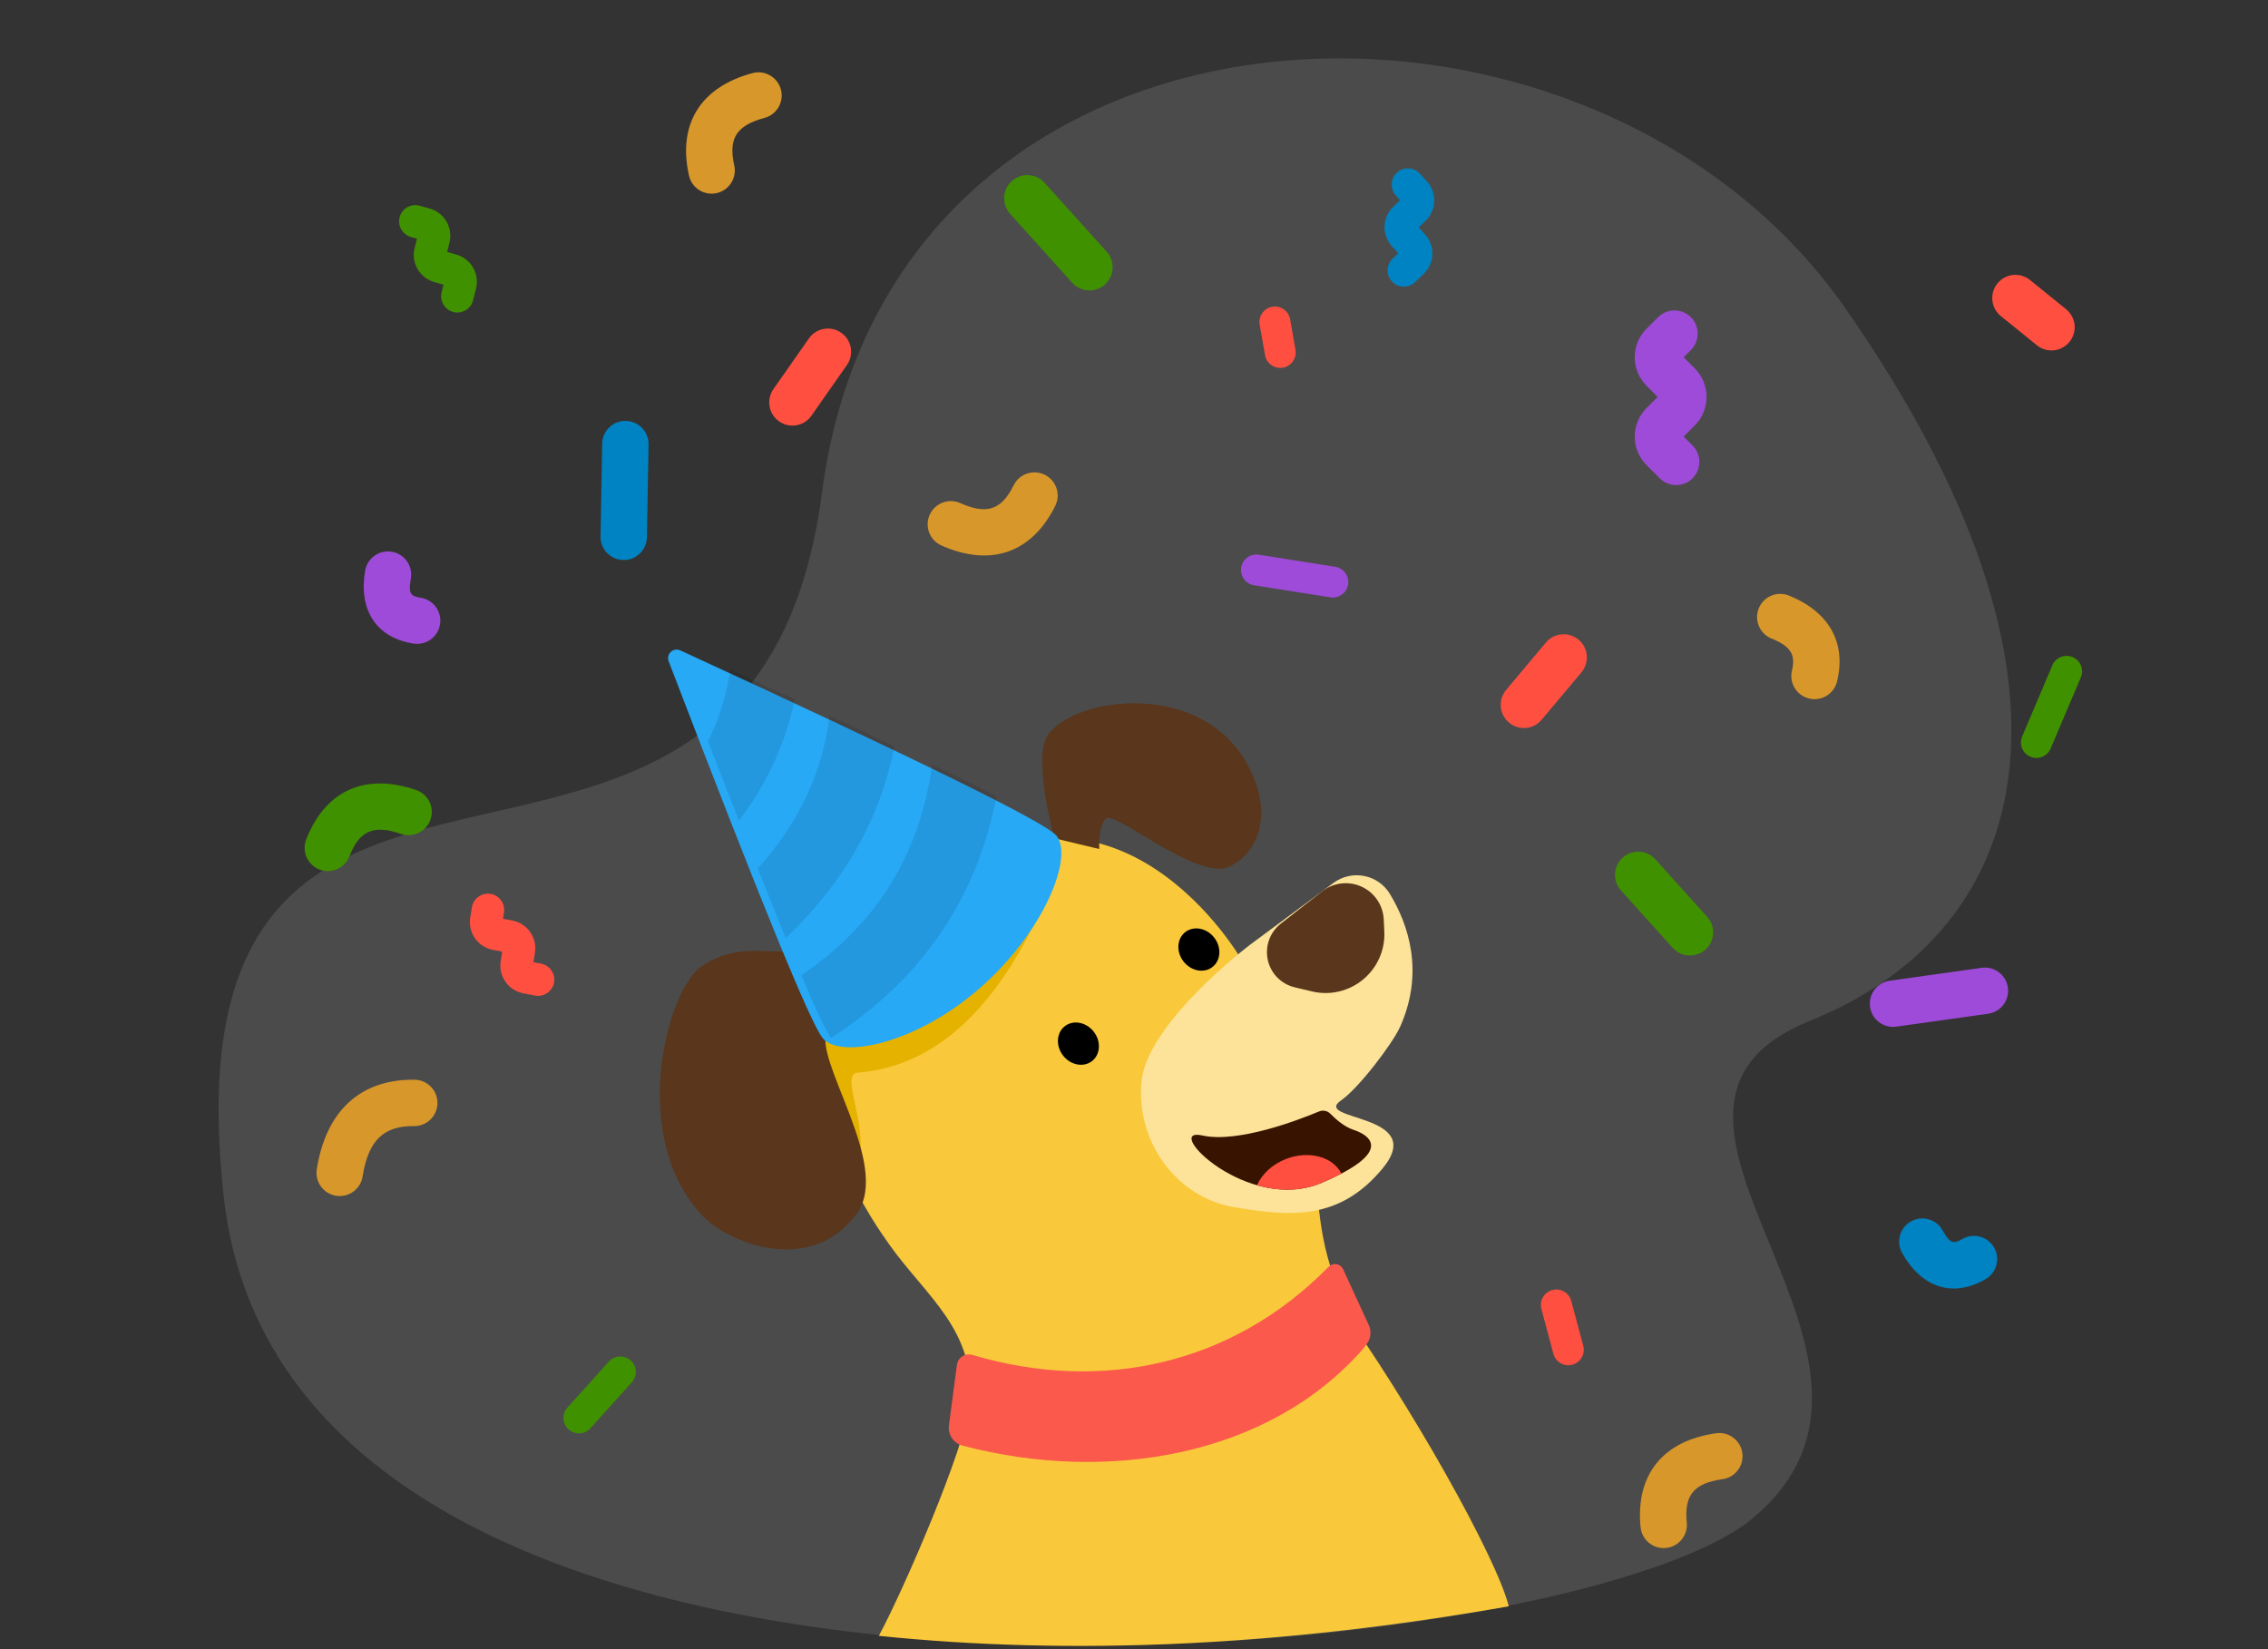 <svg xmlns="http://www.w3.org/2000/svg" width="264" height="192" viewBox="0 0 264 192">
    <rect x="0" y="0" width="264" height="192" fill="#333333" stroke="none"/>
    <g fill="none" fill-rule="evenodd">
        <g>
            <path fill="#FFF" fill-opacity=".12" fill-rule="nonzero" d="M26.045 139.328c-7.72-70.084 61.594-20.486 69.638-81.993C103.726-4.17 184.645-7.303 214.77 35.847c30.126 43.15 22.233 72.372-4.076 82.995-26.31 10.623 15.985 39.266-6.801 58.018-21.465 17.663-170.129 32.552-177.849-37.532z"/>
            <g>
                <path fill="#F9C93B" d="M76.134 65.58c3.464 3.643 19.279 12.267 24.931 14.751-16.386 15.763-36.35 29.908-59.894 42.433-2.368-5.273-5.487-25.58-6.08-40.532-.232-5.864 13.45-11.415 41.043-16.652z" transform="scale(-1 1) rotate(38 -160.52 -159.917)"/>
                <g>
                    <path fill="#F9C93B" d="M19.233 43.928S15.012 15.295 42.53 14.626c26.854-.653 29.063 22.514 29.412 30.027.35 7.513-1.85 14.217 4.077 20.453l-41.764 17.76c-.51-2.984-1.486-6.072-4.102-10.362-8.385-13.754-10.92-28.576-10.92-28.576z" transform="scale(-1 1) rotate(38 -160.52 -159.917) translate(.115 .474)"/>
                    <path fill="#59361C" d="M27.678 19.268s-3.808-9.238-6.99-10.01C15.259 7.944 2.934 15.332 4.673 26.23c1.382 8.662 8.052 9.19 10.027 7.689 3.384-2.573 5.536-12.914 6.863-12.766 1.327.15 2.767 2.321 2.767 2.321l3.349-4.206z" transform="scale(-1 1) rotate(38 -160.52 -159.917) translate(.115 .474)"/>
                    <path fill="#E6B200" d="M71.35 18.622c-5.098 1.26-11.016-2.771-11.306-.593-1.015 7.619-6.256 13.757-15.722 18.415-12.173 5.99-15.844 2.015-11.014-11.927 8.964-5.979 15.873-10.19 20.726-12.636 7.28-3.668 22.415 5.48 17.316 6.74z" transform="scale(-1 1) rotate(38 -160.52 -159.917) translate(.115 .474) rotate(49 51.814 25.082)"/>
                    <path fill="#000" d="M22.404 37.254c1.248 0 2.262 1.154 2.262 2.575 0 1.421-1.014 2.575-2.262 2.575-1.249 0-2.262-1.154-2.262-2.575 0-1.42 1.013-2.575 2.262-2.575zM40.197 37.254c1.248 0 2.262 1.154 2.262 2.575 0 1.421-1.014 2.575-2.262 2.575-1.249 0-2.262-1.154-2.262-2.575 0-1.42 1.013-2.575 2.262-2.575z" transform="scale(-1 1) rotate(38 -160.52 -159.917) translate(.115 .474)"/>
                    <path fill="#FDE399" d="M17.34 43.057s15.044-.239 19.802 4.787c4.758 5.026 5.127 13.058.501 18.132-4.555 4.998-8.72 8.774-16.372 7.108-8.262-1.798 3.153-9.476-1.12-9.227-2.485.145-8.801-1.53-10.674-2.522-6.216-3.298-8.092-8.865-8.58-12.91-.154-1.264.234-2.534 1.07-3.498.835-.964 2.04-1.532 3.317-1.564 4.87-.125 12.056-.306 12.056-.306z" transform="scale(-1 1) rotate(38 -160.52 -159.917) translate(.115 .474)"/>
                    <g>
                        <path fill="#381400" d="M1.804 7.961c.054-.49.405-.898.884-1.026 2.455-.672 9.73-2.886 12.428-6.167 3.129-3.807 1.5 10.5-7.572 12.91S-.2 12.618.846 11.075c.616-.908.86-2.258.958-3.114z" transform="scale(-1 1) rotate(38 -160.52 -159.917) translate(.115 .474) translate(20.307 56.357)"/>
                        <path fill="#FF4F41" fill-rule="nonzero" d="M13.659 9.265c-1.447 1.988-3.463 3.709-6.115 4.413-.923.246-1.74.43-2.458.562-.438-2.126 1.264-4.442 3.96-5.287 1.678-.526 3.368-.365 4.613.312z" transform="scale(-1 1) rotate(38 -160.52 -159.917) translate(.115 .474) translate(20.307 56.357)"/>
                    </g>
                    <path fill="#59361C" d="M3.282 50.305c-.954-1.354-1.073-3.123-.307-4.59.765-1.468 2.287-2.389 3.946-2.389h6.092c1.623 0 3.103.926 3.808 2.383.705 1.457.51 3.187-.5 4.452l-1.296 1.622c-1.34 1.678-3.396 2.627-5.547 2.563-2.152-.064-4.146-1.135-5.383-2.889l-.813-1.152zM50.769 21.64c.072-.106 6.796-8.887 10.978-12.299 1.686-1.376 3.722-3.332 7.423-3.615 4.85-.37 19.053 10.324 17.842 22.977C86.6 33.01 81.431 42.016 72.7 39.532c-6.713-1.91-6.998-17.394-10.419-18.938-2.85-1.288-6.102 3.14-7.915 3.658-.382.108-1.606.438-2.7-.496-.808-.69-1.005-1.582-.897-2.114v-.002z" transform="scale(-1 1) rotate(38 -160.52 -159.917) translate(.115 .474)"/>
                </g>
                <path fill="#FB594C" fill-rule="nonzero" d="M33.873 89.813l.15.008c17.22 1.074 34.951-5.547 43.362-19.859.109-.184.243-.453.403-.807.317-.698.236-1.513-.21-2.136L73.4 61.2c-.335-.468-.986-.575-1.453-.24-.104.075-.193.168-.263.274C62.96 74.478 48.644 80.759 32.93 79.22c-.773-.076-1.46.49-1.536 1.262-.007.074-.008.149-.004.223l.437 7.096c.068 1.095.95 1.963 2.047 2.011z" transform="scale(-1 1) rotate(38 -160.52 -159.917) scale(-1 1) rotate(49 0 -45.274)"/>
            </g>
            <g fill-rule="nonzero">
                <path fill="#409100" d="M38.413 150.387c.74.665.799 1.803.134 2.542l-4.818 5.35c-.665.74-1.804.8-2.542.134-.74-.665-.799-1.803-.134-2.542l4.818-5.35c.665-.74 1.804-.8 2.542-.134zm119.282-58.338l6.023 6.688c.997 1.109.908 2.816-.2 3.814-1.108.997-2.816.908-3.813-.2l-6.023-6.688c-.997-1.109-.908-2.816.2-3.814 1.108-.997 2.816-.908 3.813.2zM13.44 83.977c1.41.485 2.16 2.02 1.675 3.43-.485 1.411-2.02 2.161-3.431 1.676-3.21-1.103-4.84-.379-6.014 2.615-.545 1.388-2.111 2.072-3.5 1.527-1.388-.545-2.071-2.111-1.527-3.5 2.244-5.718 6.884-7.781 12.797-5.748zM206.262 68.5c.915.388 1.342 1.445.953 2.36l-3.516 8.285c-.389.915-1.446 1.342-2.36.953-.916-.388-1.343-1.445-.954-2.36l3.516-8.285c.389-.915 1.446-1.342 2.36-.953zM11.527 17.255c.285-1.004 1.33-1.587 2.335-1.302l1.165.33.194.062c1.593.56 2.515 2.25 2.097 3.908l-.271 1.08 1.07.304.195.062c1.593.56 2.515 2.249 2.097 3.907l-.34 1.35-.05.165c-.32.913-1.289 1.447-2.245 1.206l-.165-.05c-.912-.32-1.446-1.289-1.206-2.245l.226-.888-1.073-.305-.194-.061c-1.593-.56-2.516-2.25-2.098-3.908l.274-1.08-.709-.2-.163-.055c-.903-.347-1.408-1.332-1.139-2.28zm75.066-3.975l7.227 8.026c.998 1.108.908 2.816-.2 3.813-1.108.998-2.815.909-3.813-.2l-7.227-8.025c-.998-1.108-.908-2.816.2-3.813 1.108-.998 2.815-.909 3.813.2z" transform="translate(35 8)"/>
                <path fill="#0083C2" d="M191.119 135.231l.182.316c.73 1.22 1.118 1.283 2.116.703 1.288-.75 2.941-.314 3.691.975.75 1.288.314 2.941-.974 3.691-3.817 2.222-7.458.993-9.724-3.04-.73-1.3-.268-2.947 1.032-3.677s2.946-.268 3.677 1.032zM37.84 41.001c1.491.026 2.679 1.256 2.653 2.747l-.189 10.798c-.026 1.491-1.255 2.679-2.746 2.653-1.491-.026-2.679-1.256-2.653-2.747l.189-10.798c.026-1.491 1.255-2.679 2.746-2.653zm89.775-28.91c.774-.7 1.97-.64 2.67.134l.813.898.132.155c1.054 1.319.941 3.24-.292 4.425l-.803.772.747.826.132.155c1.054 1.318.941 3.24-.292 4.425l-1.004.964-.13.114c-.754.605-1.86.544-2.542-.167l-.114-.13c-.605-.754-.544-1.86.167-2.542l.662-.635-.748-.827-.132-.155c-1.055-1.318-.942-3.24.292-4.425l.804-.77-.495-.547-.11-.133c-.581-.772-.488-1.875.243-2.536z" transform="translate(35 8)"/>
                <path fill="#9E4BD9" d="M198.721 106.973c.208 1.476-.821 2.842-2.298 3.05l-10.695 1.502c-1.476.208-2.842-.821-3.05-2.298-.207-1.476.822-2.842 2.299-3.05l10.695-1.502c1.476-.208 2.842.821 3.05 2.298zM10.617 56.237c1.47.25 2.458 1.645 2.207 3.115l-.057.36c-.2 1.409.061 1.702 1.202 1.878 1.474.228 2.484 1.607 2.256 3.081-.228 1.474-1.608 2.484-3.081 2.256-4.364-.675-6.42-3.923-5.643-8.483.25-1.47 1.646-2.458 3.116-2.207zm100.919.343l8.889 1.408c.982.155 1.652 1.077 1.496 2.06-.155.981-1.077 1.651-2.06 1.496l-8.888-1.408c-.982-.156-1.652-1.078-1.497-2.06.156-.982 1.078-1.652 2.06-1.496zm50.287-27.649c1.01 1.01 1.053 2.623.126 3.684l-.126.135-.845.846 1.293 1.292c1.78 1.78 1.833 4.632.161 6.476l-.161.17-1.293 1.294 1.04 1.038c1.01 1.011 1.052 2.623.126 3.684l-.127.135c-1.01 1.01-2.622 1.052-3.683.126l-.135-.126-1.534-1.534c-1.78-1.78-1.834-4.632-.162-6.477l.162-.17 1.292-1.292-1.292-1.294c-1.78-1.78-1.834-4.632-.162-6.477l.162-.17 1.34-1.34c1.054-1.054 2.764-1.054 3.818 0z" transform="translate(35 8)"/>
                <path fill="#FF4F41" d="M147.898 143.462l1.398 5.216c.257.96-.313 1.947-1.273 2.204-.96.258-1.947-.312-2.204-1.272l-1.398-5.216c-.257-.96.313-1.948 1.273-2.205.96-.257 1.947.313 2.204 1.273zM22.097 96.066c.973.157 1.652 1.03 1.585 1.996l-.02.17-.118.728 1.095.209c1.68.322 2.821 1.872 2.655 3.552l-.026.202-.178 1.1.901.172c.968.186 1.621 1.08 1.525 2.042l-.024.17c-.186.968-1.08 1.621-2.042 1.525l-.17-.024-1.368-.263c-1.68-.322-2.821-1.872-2.655-3.552l.026-.202.177-1.099-1.094-.21c-1.68-.322-2.82-1.872-2.655-3.552l.027-.202.192-1.196c.166-1.03 1.136-1.732 2.167-1.566zM148.75 66.474c1.142.958 1.29 2.661.332 3.804l-4.628 5.515c-.958 1.143-2.661 1.292-3.804.333-1.142-.958-1.29-2.661-.332-3.804l4.628-5.515c.958-1.143 2.661-1.292 3.804-.333zM62.92 30.739c1.221.856 1.518 2.54.663 3.76l-4.13 5.899c-.855 1.221-2.539 1.518-3.76.663-1.222-.856-1.519-2.54-.664-3.76l4.13-5.899c.855-1.221 2.54-1.518 3.76-.663zm52.253-1.565l.625 3.546c.173.979-.481 1.912-1.46 2.085-.98.172-1.913-.481-2.085-1.46l-.625-3.546c-.173-.979.48-1.912 1.46-2.085.979-.172 1.912.481 2.085 1.46zm86.128-4.571L205.497 28c1.16.938 1.338 2.638.4 3.797-.939 1.16-2.639 1.338-3.798.4l-4.196-3.399c-1.16-.938-1.338-2.638-.4-3.797.939-1.16 2.639-1.338 3.798-.4z" transform="translate(35 8)"/>
                <path fill="#D8972B" d="M169.721 62.833c.557-1.383 2.13-2.053 3.513-1.496 4.627 1.862 6.711 5.445 5.604 10-.353 1.449-1.813 2.338-3.262 1.985-1.45-.352-2.338-1.813-1.985-3.262.443-1.824-.131-2.812-2.373-3.714-1.383-.557-2.053-2.13-1.497-3.513zM86.618 47.275c1.335.663 1.88 2.284 1.216 3.62-2.734 5.5-7.536 7.152-13.25 4.61-1.362-.605-1.975-2.2-1.37-3.563.607-1.363 2.203-1.976 3.565-1.37 3.1 1.379 4.788.799 6.219-2.081.664-1.335 2.284-1.88 3.62-1.216zM48.42 14.482c-1.455.324-2.898-.592-3.223-2.048C43.86 6.438 46.553 2.133 52.592.512c1.44-.386 2.92.468 3.307 1.908s-.468 2.921-1.908 3.308c-3.277.88-4.223 2.392-3.523 5.53.324 1.456-.592 2.899-2.048 3.224zM158.917 172.22c-1.484.145-2.805-.94-2.95-2.425-.596-6.114 2.602-10.059 8.793-10.932 1.476-.208 2.842.82 3.05 2.297.208 1.477-.82 2.842-2.297 3.05-3.36.474-4.483 1.86-4.17 5.06.144 1.485-.942 2.805-2.426 2.95zM4.124 131.213c-1.473-.231-2.48-1.613-2.248-3.086 1.06-6.756 5.048-10.498 11.375-10.423 1.492.017 2.686 1.24 2.669 2.731-.018 1.491-1.24 2.686-2.732 2.668-3.518-.04-5.316 1.646-5.978 5.862-.231 1.473-1.613 2.48-3.086 2.248z" transform="translate(35 8)"/>
            </g>
            <g>
                <path fill="#27A9F6" d="M29.8 60.67c9.942 0 18.43-4.383 18.43-7.582 0-2.078-6.298-17.07-18.893-44.974-.227-.503-.82-.727-1.322-.5-.246.11-.436.316-.528.569-10.172 27.86-15.258 42.828-15.258 44.905 0 3.199 7.63 7.582 17.572 7.582z" transform="rotate(-11 379.255 -279.718) rotate(-30 30.23 33.275)"/>
                <path fill="#000" fill-opacity=".1" d="M22.16 15.228l.001-.007 4.862 3.516 1.842 1.337c-2.053 4.878-5.085 9.095-9.071 12.624l-.855-4.695c-.295-1.627-.598-3.316-.911-5.068 1.77-2.297 3.144-4.862 4.132-7.707zM32.334 23.193l.161-.474 2.358 1.726c1.532 1.123 2.984 2.193 4.355 3.208-3.178 7.917-8.76 14.447-16.666 19.506l-.65-3.306c-.317-1.632-.652-3.39-1.006-5.273 5.542-4.17 9.337-9.277 11.448-15.387zM43.013 30.88l.108-.314 2.628 1.98c1.493 1.13 2.834 2.16 4.023 3.086-4.5 11.236-12.635 19.285-24.269 23.944-.395-.743-1.067-3.351-2.017-7.822C33.12 47.63 39.58 40.744 43.013 30.88z" transform="rotate(-11 379.255 -279.718)"/>
            </g>
        </g>
    </g>
</svg>
